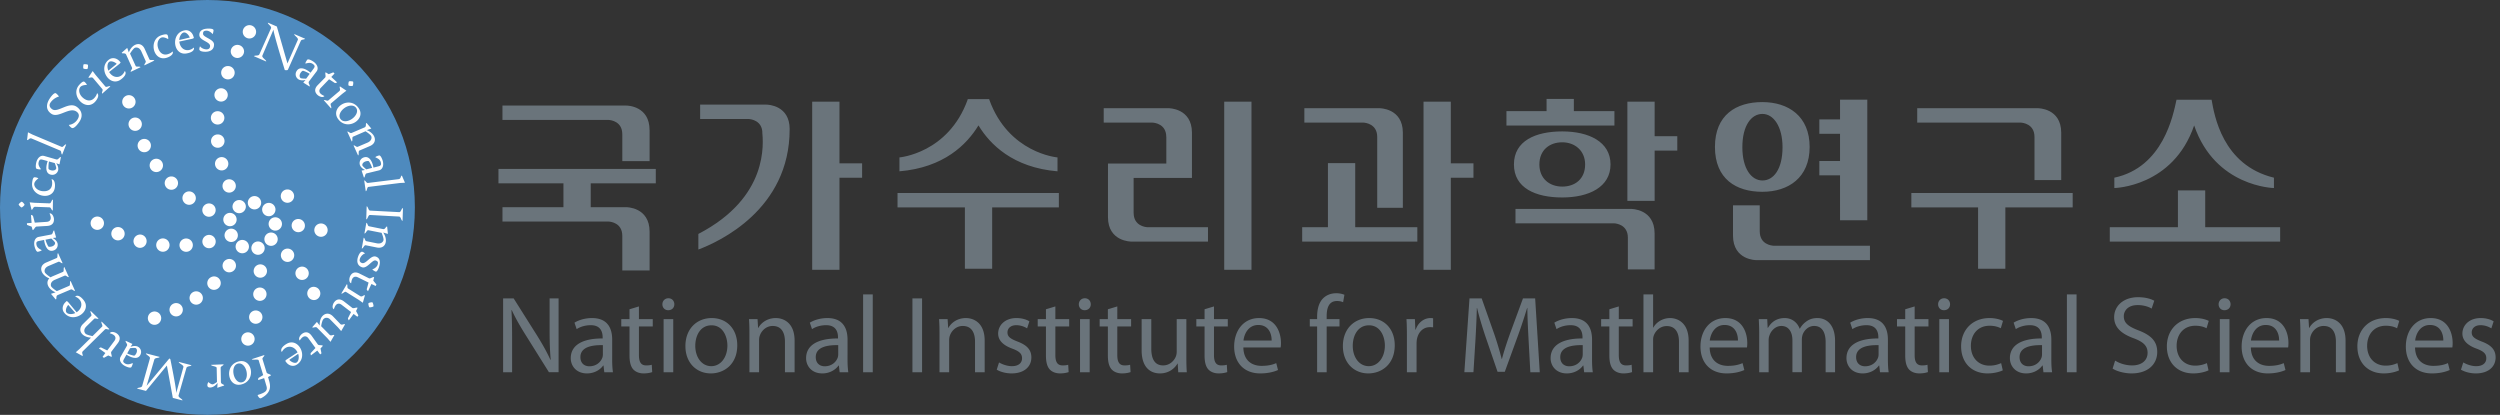 <svg xmlns="http://www.w3.org/2000/svg" width="648.614" height="107.634" viewBox="0 0 648.614 107.634"><rect x="0" y="0" width="648.614" height="107.634" fill="#333333" stroke="none"/><path fill="#4e8abe" d="M53.812 0c-14.38-.003-27.893 5.596-38.053 15.763C5.59 25.919-.007 39.436 0 53.819c-.007 14.383 5.59 27.9 15.76 38.056 10.159 10.17 23.676 15.762 38.052 15.759h.013c14.38 0 27.89-5.593 38.046-15.76 10.163-10.15 15.763-23.663 15.763-38.042v-.026c0-14.384-5.6-27.894-15.763-38.044C81.715 5.596 68.198-.003 53.812 0" style="stroke-width:3.269"/><path fill="#fff" d="M70.311 7.335c.229-.536-.945-1.115-.798-1.455l2.315 1 2.746 9.575 2.696-6.106c.232-.533-1.062-1.167-.915-1.51l2.792 1.206c-.19.327-.9.085-1.115.579l-3.318 7.426c-.127.295-.827.118-.827.118s-2.945-9.486-2.935-10.486l-2.88 6.737c-.229.533 1.124 1.19.974 1.533l-3.145-1.36c.164-.34 1.154.023 1.4-.51zM80.35 19.156a7.3 7.3 0 0 0-1.647-.781c-.206-.075-.451.157-.686.48-.324.461-.419 1.112-.013 1.406.186.134 1.422.16 1.438.134zm1-1.334c.315-.45.475-.755-.195-1.232-.736-.526-1.573-.137-1.92-.101-.032-.281.367-.837.462-.968.261-.372 1.327.258 1.654.494.948.673 1.37 1.696.804 2.487l-1.99 2.629c-.321.424.382 1.033.15 1.32l-1.631-1.026.591-.693c-.647.193-1.435.147-1.906-.19-.683-.493-.908-1.432-.343-2.216.81-1.131 2.236-.432 3.08.176.18.131.34.265.46.373zM86.796 19.07l-.84.896 1.513 1.412s-.454.245-.601.15l-1.49-.967-2.139 2.226c-.65.676-.333 1.258-.03 1.546.262.242.58.402.962.582l-.043.049c-.421.451-1.327.068-1.752-.327-.65-.608-.944-1.478 0-2.494l1.962-2.004c.33-.33-.108-1.118.157-1.38l.784.49 1.193-.48zM88.022 23.657c.47-.392-.079-.994.18-1.239l1.67 1.112-1.023.774-2.972 2.52c-.327.265.301 1.073 0 1.292l-1.866-2.105c.3-.223.853.304 1.18.036zm2.415-1.487c-.104-.121-.032-.922.102-1.036.12-.112.964-.056 1.062.052.105.12.04.951-.105 1.079-.12.107-.941.036-1.059-.095M92.414 28.03c-.624-.921-1.958-.745-2.971-.055-1.046.713-1.743 1.951-1.135 2.847.631.925 1.955.745 2.968.052 1.047-.712 1.75-1.951 1.138-2.843m.66.055c.922 1.35.344 2.762-.836 3.563-1.311.896-3.348.948-4.587-.866-.915-1.35-.32-2.775.857-3.576 1.31-.893 3.33-.938 4.566.88M96.321 35.34c-.215-.473-1.487-1.284-1.487-1.284l-3.213 1.393c-.39.156-.02 1.111-.363 1.265l-1.164-2.563c.36-.108.713.513 1.105.35l3.39-1.448c.565-.24.193-1.014.467-1.118.013-.01.046-.023.066-.014l1.219 1.435-1.2.406c.847.304 1.625.951 1.939 1.654.415.915.153 1.902-1.04 2.445l-2.778 1.196c-.39.157-.023 1.112-.366 1.262l-1.174-2.589c.356-.11.713.513 1.102.35l2.56-1.089c1.235-.562 1.013-1.474.937-1.65M96.542 43.558a7.6 7.6 0 0 0-.778-1.651c-.115-.186-.445-.164-.837-.056-.546.144-1.033.592-.902 1.076.062.222.993 1.02 1.026 1.013zm1.614-.396c.533-.144.85-.278.635-1.075-.236-.876-1.131-1.102-1.416-1.295.15-.242.808-.418.965-.457.434-.118.862 1.04.97 1.431.298 1.122-.02 2.18-.957 2.432l-3.21.778c-.52.118-.36 1.03-.723 1.109l-.608-1.831.9-.154c-.629-.268-1.204-.8-1.358-1.36-.215-.817.206-1.683 1.141-1.931 1.347-.36 2 1.088 2.269 2.088.059.22.098.429.124.589zM95.597 48.493c-.418.042-.333 1.091-.706 1.114l-.399-2.788c.373-.02.54.693.955.65l7.998-.99c.644-.075.465-.961.834-.905l.785 1.833-1.282.069zM95.996 55.774c-.5-.032-.608 1.177-.978 1.131l.111-3.38c.373.05.403 1.086.906 1.118l7.541.396c.5.033.605-1.128.974-1.02l-.11 3.282c-.37-.046-.403-1.079-.9-1.115zM99.498 62.302c.091-.51-.497-1.896-.497-1.896l-3.433-.676c-.408-.089-.65.902-1.02.837l.497-2.772c.354.114.295.827.707.912l3.615.729c.605.124.739-.723 1.02-.654.016 0 .046.007.059.026l.196 1.876-1.22-.353c.527.736.798 1.703.66 2.468-.172.987-.95 1.654-2.242 1.425l-2.965-.594c-.411-.089-.653.905-1.02.84l.5-2.802c.357.111.298.824.71.909l2.726.552c1.337.239 1.67-.637 1.707-.827M97.451 70.462c-.353-.115-.886-.556-.886-.556s1.102-.34 1.406-1.232c.239-.72-.03-.929-.503-1.089-.86-.29-2.23 2.203-3.53 1.762-1.305-.441-1.423-1.605-1.05-2.713.222-.657.667-1.461 1.154-1.298.34.115.677.432.677.432-.494.091-1.131.712-1.34 1.34-.16.477-.063.938.52 1.13 1.088.374 2.255-2.12 3.634-1.656 1.239.418 1.134 1.7.794 2.713-.098.271-.464 1.307-.876 1.167M97.474 74.2l-1.111-.52-.88 1.87s-.376-.353-.327-.53l.468-1.706-2.776-1.363c-.843-.412-1.3.065-1.477.448-.15.323-.213.667-.265 1.092a1 1 0 0 0-.059-.03c-.555-.261-.47-1.235-.222-1.768.376-.801 1.118-1.347 2.373-.755l2.504 1.252c.422.209 1.033-.448 1.367-.272l-.226.893.82.997zM93.452 76.824c.516.33.918-.376 1.232-.206l-.55 1.932-1.045-.739-3.308-2.066c-.35-.232-.929.608-1.23.393l1.439-2.416c.304.216-.03.902.323 1.131zm2.15 1.847c.085-.134.867-.307 1.02-.222.138.088.347.905.272 1.033-.085.137-.896.33-1.063.235-.137-.088-.32-.892-.229-1.046M92.72 82.184l-.987-.732-1.232 1.663s-.29-.418-.21-.578l.789-1.585-2.455-1.877c-.742-.572-1.288-.193-1.54.15-.206.285-.33.618-.467 1.017-.017-.013-.043-.03-.053-.036-.496-.37-.222-1.314.125-1.778.526-.716 1.36-1.105 2.48-.278l2.21 1.713c.367.29 1.099-.232 1.39 0l-.396.833.608 1.138zM82.27 85.031c-.364-.389-1.008.14-1.272-.124l1.222-1.386.726.945c-.03-.85.108-1.85.765-2.517.722-.723 1.729-.817 2.657.104l1.916 1.994c.425.445.994-.15 1.232.112L88.52 85.9l-.84-.968-2.02-2.053c-.435-.46-1.177-.647-1.736-.088-.402.402-.601 1.844-.601 1.844l2.18 2.213c.435.431.98-.14 1.245.098l-1 1.742-.837-.97zM83.06 91.943l-.738-.984-1.654 1.242s-.16-.48-.04-.615l1.214-1.297-1.821-2.501c-.55-.758-1.183-.546-1.517-.294-.284.212-.494.493-.742.84l-.04-.05c-.369-.493.164-1.317.635-1.666.706-.533 1.618-.674 2.455.441l1.625 2.278c.268.38 1.118.085 1.33.393l-.618.686.258 1.265zM75.048 93.36c.494.572 1.41.964 1.883.696.566-.32.722-1.415.432-2.259zm2.07-2.092c-.723-1.262-1.965-1.615-2.975-1.04-.393.223-.762.599-1.03 1.105-.533-.807.432-1.66 1.304-2.154 1.419-.807 2.789-.101 3.495 1.138.784 1.376.725 3.363-1.046 4.373-.83.471-1.913.197-2.57-.66l-.287-.376s.108-.229.412-.418l2.781-1.811zM69.159 96.61c.14.428 1.023.428 1.114.752a.3.3 0 0 1 .017.049l-.752.415.157.53c.425 1.444 1.05 3.363-1.978 4.971-.294.095-.64-.183-.889-.836 1.847-.605 2.7-1.004 2.301-2.334l-.601-2.05-1.556.507s-.01-.504.134-.582l1.177-.716-1.164-3.815c-.13-.454-1.674.036-1.788-.32l3.243-1.063c.085.363-.586.654-.471 1.056zM62.739 99.195c1.098-.202 1.468-1.484 1.245-2.693-.225-1.242-1.082-2.386-2.147-2.187-1.099.2-1.468 1.487-1.242 2.697.225 1.239 1.078 2.383 2.144 2.183m-.32.589c-1.605.297-2.664-.808-2.923-2.21-.287-1.56.48-3.442 2.645-3.844 1.608-.294 2.667.827 2.929 2.223.287 1.556-.487 3.432-2.651 3.83M56.453 99.349c-.434.532-1.056 1.157-1.892 1.19-.536.022-.742-.213-.759-.553-.007-.29.079-.552.249-.863.33.291.797.611 1.118.598.307-.013 1.127-.611 1.127-.611l-.081-3.651c0-.471-1.426-.428-1.442-.804l3.236-.131c-.016.376-.761.47-.761.892l.068 3.688c.01.643.844.565.84.921l-1.781.589zM47.582 95.256c.164-.559-1.304-1.007-1.196-1.363l3.288.86c-.114.353-1.144.153-1.307.709l-2.037 7.106c-.15.58 1.092.952.997 1.318l-2.487-.654-1.543-8.4-5.423 6.59-2.298-.602c.137-.344 1.157-.15 1.317-.71l2.004-7.113c.167-.559-1.121-.958-1.023-1.32l3.55.921c-.111.36-1.223.138-1.386.693l-2.007 6.816 5.893-7.09s.249.065.288.242c0 0 1.638 8.015 1.5 8.747zM32.994 91.697c.64.31 1.297.48 1.732.572.22.042.425-.216.618-.566.271-.5.281-1.16-.164-1.396-.199-.11-1.428.017-1.441.046zm-.82 1.448c-.262.487-.38.804.342 1.203.798.425 1.582-.069 1.916-.144.069.274-.252.873-.33 1.013-.216.399-1.35-.085-1.707-.278-1.023-.552-1.572-1.513-1.108-2.363l1.638-2.864c.275-.464-.5-.97-.307-1.29l1.742.813-.497.759c.621-.272 1.4-.32 1.919-.043.735.399 1.075 1.298.615 2.154-.66 1.226-2.164.703-3.073.206a5 5 0 0 1-.513-.31zM26.61 92.584l.722-.997-1.68-1.212s.411-.298.578-.22l1.595.772 1.85-2.478c.56-.745.17-1.288-.17-1.533-.287-.21-.624-.33-1.026-.46l.036-.056c.363-.497 1.308-.233 1.782.11.722.52 1.124 1.347.307 2.472l-1.693 2.236c-.285.366.248 1.092.02 1.383l-.841-.383-1.124.621zM21.492 84.106l2.154-2.122c.307-.29-.376-1.049-.121-1.314l2.04 1.984c-.291.236-.85-.219-1.15.076l-1.988 1.948c-1.004 1.03-.376 1.755-.203 1.925.31.301 1.782.602 1.782.602l2.477-2.458c.308-.291-.379-1.043-.117-1.315l2.013 1.965c-.268.255-.846-.219-1.15.075l-5.734 5.652c-.441.432.164.997-.095 1.239l-1.742-.97.961-.844 2.998-2.949c-.83-.023-1.694-.343-2.2-.837-.72-.7-.837-1.719.075-2.657M17.706 79.103c-.51.56-.791 1.514-.468 1.955.386.52 1.491.55 2.292.16zm2.32 1.808c1.17-.863 1.377-2.141.687-3.076-.271-.366-.686-.683-1.22-.89.74-.63 1.7.233 2.292 1.04.971 1.318.429 2.76-.719 3.606-1.275.938-3.256 1.115-4.462-.526-.569-.769-.425-1.88.35-2.629l.337-.333s.242.085.467.363l2.122 2.553zM11.634 70.653c.203.442 1.314 1.184 1.49 1.298.128-.075.269-.154.416-.226l2.785-1.18c.389-.156.03-1.111.37-1.265l1.166 2.596c-.356.108-.709-.517-1.101-.356l-2.563 1.085c-1.239.555-1.017 1.47-.941 1.647.215.471 1.484 1.282 1.484 1.282l3.213-1.376c.389-.157.03-1.115.37-1.266l1.153 2.567c-.356.104-.706-.514-1.098-.357l-3.396 1.442c-.566.235-.2 1.013-.471 1.118-.013.007-.046.02-.069.01l-1.216-1.439 1.206-.402c-.85-.307-1.618-.95-1.935-1.66-.31-.68-.245-1.403.308-1.952-.847-.307-1.612-.941-1.932-1.647-.412-.916-.147-1.903 1.046-2.439l2.781-1.186c.396-.157.033-1.112.373-1.265l1.17 2.595c-.36.108-.712-.516-1.101-.356l-2.563 1.085c-1.239.556-1.02 1.471-.945 1.647M11.8 62.188c.18.69.478 1.304.69 1.69.105.19.438.186.834.1.555-.117 1.059-.538.95-1.029-.048-.222-.937-1.075-.967-1.065zm-1.637.317c-.537.117-.863.232-.687 1.042.19.883 1.076 1.16 1.353 1.364-.17.232-.833.375-.993.408-.438.095-.811-1.085-.893-1.477-.242-1.138.131-2.177 1.079-2.38l3.243-.615c.523-.091.412-1.013.781-1.072l.513 1.857-.905.111c.608.297 1.163.863 1.284 1.429.174.823-.29 1.667-1.239 1.866-1.363.291-1.941-1.187-2.157-2.2a5 5 0 0 1-.095-.588zM6.977 57.92l1.222-.102-.17-2.066s.5.125.543.301l.451 1.713 3.08-.206c.937-.062 1.094-.706 1.062-1.124-.03-.357-.154-.687-.314-1.076a.4.4 0 0 1 .062-.007c.615-.052 1.03.84 1.079 1.419.072.889-.301 1.729-1.684 1.843l-2.795.164c-.467.026-.673.902-1.042.915l-.255-.889-1.203-.451zM6.367 53.122c-.003.16-.598.703-.771.7-.164-.004-.752-.612-.749-.76 0-.156.611-.731.8-.728.164.003.72.608.72.788m2.788.53c-.614-.03-.61.78-.964.79l-.487-1.945 1.275.118 3.89.144c.425.023.507-1 .876-.955l-.043 2.812c-.372-.043-.425-.801-.846-.827zM9.07 45.99c.707.085.89.291.89.291s-.974.66-1.069 1.386c-.092.749.664 1.739 2.043 1.916 1.527.19 2.429-.51 2.566-1.635a3 3 0 0 0-.137-1.451c.03.003.042.003.075.01.742.098.909 1.206.798 2.105-.21 1.67-1.566 2.36-3.014 2.18-1.57-.196-3.129-1.438-2.88-3.426.137-1.072.343-1.425.729-1.376M12.717 41.9c-.148.7-.157 1.38-.141 1.825.013.215.307.36.7.464.549.14 1.19-.01 1.314-.494.058-.222-.36-1.38-.393-1.389zm-1.602-.45c-.533-.138-.873-.174-1.082.627-.232.87.441 1.517.591 1.821-.251.134-.905-.036-1.065-.075-.438-.115-.236-1.334-.134-1.726.294-1.125 1.092-1.886 2.033-1.638l3.17.906c.514.15.825-.723 1.18-.612l-.375 1.893-.856-.31c.411.542.653 1.287.506 1.85-.219.814-1.01 1.363-1.948 1.118-1.344-.347-1.2-1.932-.938-2.933.052-.222.124-.418.18-.575zM16.004 38.105c.383.17.83-.781 1.164-.614l-1.04 2.615c-.333-.17-.124-.87-.506-1.043l-7.427-3.128c-.592-.255-.883.604-1.173.366l.232-1.978 1.147.579zM14.523 24.213c.39.261.788.823.788.823s-1.347.304-2.22 1.602c-.431.647-.202 1.268.481 1.726 1.438.961 4.233-2.05 6.28-.683 1.235.824 1.846 2.265.758 3.893-.455.686-1.461 1.978-2.04 1.592-.402-.271-.683-.63-.71-.765.736-.056 1.629-.49 2.194-1.334.507-.755.644-1.536-.245-2.134-1.857-1.24-4.658 1.81-6.47.598-1.709-1.14-1.202-2.828-.42-3.998.225-.337 1.134-1.634 1.604-1.32M21.977 21.279c.523.477.56.752.56.752s-1.178-.023-1.671.513c-.51.562-.468 1.804.559 2.746 1.137 1.036 2.275.98 3.04.143.297-.32.575-.722.719-1.265.026.023.036.033.062.05.55.506.046 1.513-.565 2.18-1.135 1.242-2.642 1.026-3.72.042-1.167-1.065-1.726-2.974-.373-4.455.729-.801 1.102-.968 1.39-.706M22.683 17.87c-.121.101-.919.032-1.037-.102-.107-.12-.055-.964.053-1.062.12-.108.957-.043 1.085.101.105.121.033.942-.101 1.063m1.484 2.415c-.393-.467-.99.079-1.24-.18l1.115-1.67.772 1.023 2.517 2.978c.265.327 1.072-.297 1.294 0L26.514 24.3c-.223-.304.307-.853.042-1.18zM30.28 16.564c-.546-.526-1.49-.837-1.942-.52-.53.367-.588 1.471-.222 2.282zm-1.873 2.269c.83 1.196 2.099 1.435 3.056.771.373-.258.7-.663.926-1.196.604.758-.282 1.693-1.105 2.265-1.344.932-2.772.35-3.583-.817-.905-1.304-1.026-3.288.647-4.449.781-.546 1.89-.373 2.619.422l.326.353s-.094.235-.375.45l-2.612 2.054zM34.986 12.404c-.468.223-1.249 1.51-1.249 1.51l1.451 3.181c.16.386 1.108.007 1.269.343l-2.537 1.207c-.114-.35.497-.72.33-1.102l-1.517-3.364c-.251-.562-1.016-.176-1.127-.447-.007-.017-.02-.043-.013-.066l1.412-1.245.425 1.193c.287-.86.921-1.641 1.624-1.975.902-.431 1.893-.19 2.458.988l1.246 2.759c.167.385 1.115.007 1.278.34l-2.566 1.232c-.121-.36.49-.726.324-1.112l-1.135-2.536c-.588-1.226-1.497-.99-1.673-.906M43.531 9.219c.203.68.092.931.092.931s-.997-.627-1.697-.421c-.726.215-1.327 1.307-.932 2.64.435 1.472 1.442 2.018 2.527 1.69a3 3 0 0 0 1.272-.712l.026.075c.21.716-.742 1.318-1.611 1.576-1.612.48-2.789-.484-3.21-1.88-.448-1.516.058-3.438 1.98-4.01 1.04-.311 1.442-.262 1.553.11M49.23 9.745c-.259-.715-.968-1.405-1.514-1.32-.637.095-1.177 1.062-1.206 1.951zm-2.678 1.213c.22 1.438 1.255 2.213 2.406 2.033.448-.065.919-.284 1.353-.663.213.951-1 1.396-1.987 1.55-1.615.248-2.641-.906-2.857-2.312-.242-1.569.523-3.4 2.537-3.71.944-.144 1.86.5 2.167 1.533l.137.451s-.19.18-.536.245l-3.246.697zM55.4 7.846c.007.37-.222 1.023-.222 1.023s-.697-.928-1.635-.912c-.761.017-.87.34-.86.84.017.91 2.822 1.357 2.848 2.733s-1.033 1.88-2.197 1.903c-.696.01-1.608-.134-1.615-.65-.007-.36.183-.782.183-.782.249.431 1.046.82 1.71.81.5-.01.902-.26.892-.875-.02-1.148-2.759-1.406-2.785-2.86-.026-1.308 1.213-1.638 2.279-1.658.297-.003 1.392-.01 1.402.428M62.982 8.255a1.731 1.731 0 1 1 3.462-.003 1.731 1.731 0 0 1-3.462.003M59.866 13.372a1.729 1.729 0 1 1 3.458 0 1.73 1.73 0 0 1-3.458 0M57.382 18.862a1.73 1.73 0 0 1 1.733-1.726 1.73 1.73 0 1 1 0 3.459 1.73 1.73 0 0 1-1.733-1.733M55.63 24.63a1.732 1.732 0 1 1 3.465 0c0 .952-.781 1.724-1.733 1.724a1.727 1.727 0 0 1-1.732-1.723M54.714 30.578c0-.958.774-1.726 1.729-1.726a1.728 1.728 0 1 1 0 3.455 1.73 1.73 0 0 1-1.73-1.729M54.752 36.605c0-.955.775-1.726 1.73-1.726a1.728 1.728 0 1 1 0 3.455c-.955 0-1.73-.771-1.73-1.729M55.783 42.558a1.73 1.73 0 1 1 3.457.001 1.73 1.73 0 0 1-3.457 0M57.727 48.244c0-.958.775-1.73 1.73-1.73.957 0 1.729.772 1.729 1.73s-.772 1.73-1.73 1.73c-.954 0-1.729-.772-1.729-1.73M60.322 53.623c0-.955.775-1.726 1.733-1.726.951 0 1.732.771 1.732 1.726a1.733 1.733 0 0 1-3.465 0M32.113 27.53a1.73 1.73 0 0 1 2.654-2.223 1.72 1.72 0 0 1-.216 2.435 1.725 1.725 0 0 1-2.438-.213M33.75 33.336a1.73 1.73 0 1 1 2.647-2.23 1.73 1.73 0 0 1-2.647 2.23M36.106 38.878a1.73 1.73 0 0 1 .212-2.435 1.728 1.728 0 1 1 2.223 2.648c-.732.614-1.82.52-2.435-.213M39.231 44.027a1.73 1.73 0 1 1 2.651-2.226 1.73 1.73 0 0 1-2.65 2.226M43.139 48.617a1.727 1.727 0 0 1 .209-2.435 1.735 1.735 0 0 1 2.442.213c.61.732.516 1.82-.216 2.438-.732.611-1.82.52-2.435-.216M47.751 52.515a1.73 1.73 0 1 1 2.651-2.223 1.725 1.725 0 0 1-.215 2.439c-.733.614-1.821.52-2.436-.216M52.894 55.621a1.724 1.724 0 0 1 .216-2.435 1.735 1.735 0 0 1 2.442.209 1.737 1.737 0 0 1-.216 2.439 1.73 1.73 0 0 1-2.442-.213M58.34 58.076a1.73 1.73 0 1 1 2.651-2.227 1.73 1.73 0 0 1-2.65 2.227M24.946 59.615a1.737 1.737 0 0 1-1.409-2.004 1.74 1.74 0 0 1 2.01-1.406 1.73 1.73 0 0 1 1.403 2.004 1.736 1.736 0 0 1-2.004 1.406M30.309 62.341a1.73 1.73 0 1 1 .609-3.407 1.73 1.73 0 0 1-.61 3.407M36.017 64.278a1.732 1.732 0 0 1 .601-3.41 1.73 1.73 0 0 1 1.4 2.005 1.724 1.724 0 0 1-2.001 1.405M41.957 65.287a1.733 1.733 0 0 1-1.402-2.003 1.726 1.726 0 0 1 2.004-1.403 1.727 1.727 0 0 1 1.406 2 1.73 1.73 0 0 1-2.008 1.406M48 65.303a1.733 1.733 0 0 1-1.409-2 1.737 1.737 0 0 1 2.014-1.403 1.725 1.725 0 0 1 1.4 2A1.724 1.724 0 0 1 48 65.304M53.938 64.377a1.74 1.74 0 0 1-1.409-2.003 1.74 1.74 0 0 1 2.007-1.406 1.727 1.727 0 0 1 1.402 2.004 1.725 1.725 0 0 1-2 1.405M59.687 62.756a1.735 1.735 0 0 1-1.405-2.004 1.734 1.734 0 0 1 2.007-1.402 1.726 1.726 0 0 1 1.399 2 1.726 1.726 0 0 1-2 1.406M40.955 84.042a1.726 1.726 0 0 1-2.36-.631 1.725 1.725 0 0 1 .634-2.364 1.726 1.726 0 0 1 2.36.631 1.73 1.73 0 0 1-.634 2.364M46.567 81.859a1.73 1.73 0 0 1-2.363-.631 1.743 1.743 0 0 1 .637-2.367 1.727 1.727 0 0 1 2.36.634c.48.83.196 1.886-.634 2.364M51.77 78.813a1.73 1.73 0 0 1-2.363-.631 1.74 1.74 0 0 1 .634-2.367 1.724 1.724 0 0 1 2.36.631c.48.83.2 1.89-.63 2.367M56.412 74.944a1.73 1.73 0 1 1-1.73-2.995 1.72 1.72 0 0 1 2.361.631 1.73 1.73 0 0 1-.63 2.364M60.36 70.414a1.728 1.728 0 1 1-1.725-2.994 1.72 1.72 0 0 1 2.357.63 1.73 1.73 0 0 1-.631 2.364M63.726 65.479a1.73 1.73 0 0 1-1.733-2.998 1.73 1.73 0 0 1 1.733 2.998M65.96 88.543a1.73 1.73 0 0 1-2.223 1.033 1.723 1.723 0 0 1-1.033-2.213 1.726 1.726 0 0 1 2.216-1.036 1.734 1.734 0 0 1 1.04 2.216M67.984 82.867a1.734 1.734 0 0 1-2.22 1.033 1.733 1.733 0 0 1-1.033-2.22 1.725 1.725 0 0 1 2.217-1.029 1.725 1.725 0 0 1 1.036 2.216M69.047 76.92a1.72 1.72 0 0 1-2.213 1.033 1.724 1.724 0 0 1-1.03-2.216 1.725 1.725 0 0 1 2.213-1.037 1.725 1.725 0 0 1 1.03 2.22M69.165 70.912a1.73 1.73 0 0 1-2.22 1.033 1.727 1.727 0 0 1-1.03-2.216 1.734 1.734 0 0 1 2.22-1.037 1.73 1.73 0 0 1 1.03 2.22M68.568 64.971a1.73 1.73 0 0 1-2.22 1.03 1.724 1.724 0 0 1-1.03-2.213 1.726 1.726 0 0 1 2.217-1.036 1.733 1.733 0 0 1 1.033 2.22M83.007 75.554a1.73 1.73 0 0 1-1.037 2.213 1.729 1.729 0 0 1-1.183-3.246 1.73 1.73 0 0 1 2.22 1.033M80 70.309c.33.899-.131 1.893-1.03 2.216a1.724 1.724 0 0 1-2.22-1.033 1.726 1.726 0 0 1 1.033-2.213c.9-.33 1.89.134 2.217 1.03M76.23 65.632a1.734 1.734 0 0 1-1.033 2.22 1.73 1.73 0 0 1-2.22-1.037 1.723 1.723 0 0 1 1.033-2.213 1.73 1.73 0 0 1 2.22 1.03M71.949 61.466a1.728 1.728 0 1 1-3.25 1.183 1.723 1.723 0 0 1 1.033-2.216 1.726 1.726 0 0 1 2.217 1.033M84.143 58.207a1.73 1.73 0 0 1 .634 2.363 1.725 1.725 0 0 1-2.363.631 1.735 1.735 0 0 1-.641-2.36 1.737 1.737 0 0 1 2.37-.634M78.247 57.048a1.734 1.734 0 0 1 .63 2.367 1.732 1.732 0 0 1-2.998-1.733 1.733 1.733 0 0 1 2.368-.634M72.29 56.608a1.73 1.73 0 0 1 .634 2.363 1.727 1.727 0 0 1-2.363.631 1.73 1.73 0 0 1-.637-2.363 1.735 1.735 0 0 1 2.366-.631M74.273 49.176a1.734 1.734 0 0 1 2.007 1.406 1.733 1.733 0 0 1-1.406 2.003 1.73 1.73 0 0 1-.601-3.41M69.423 52.668a1.73 1.73 0 1 1 .608 3.406 1.73 1.73 0 0 1-.608-3.406M64.702 51.49a1.725 1.725 0 0 1 2.439-.212c.729.611.827 1.703.212 2.432a1.736 1.736 0 0 1-2.445.216 1.73 1.73 0 0 1-.206-2.436" style="stroke-width:3.269"/><path d="M132.865 96.575v-8.189c0-3.184-.03-5.487-.171-7.903l.086-.03c.938 2.076 2.218 4.265 3.555 6.398l6.085 9.723h2.503V77.41h-2.332v8.019c0 2.984.057 5.315.285 7.875l-.086.029c-.881-1.962-2.02-3.98-3.413-6.226l-6.114-9.696h-2.73v19.164zM158.83 88.126c0-2.731-1.024-5.605-5.233-5.605-1.735 0-3.413.484-4.55 1.195l.568 1.679c.967-.655 2.304-1.025 3.612-1.025 2.816-.03 3.129 2.05 3.129 3.159v.284c-5.318-.029-8.276 1.792-8.276 5.116 0 1.99 1.422 3.951 4.21 3.951 1.961 0 3.44-.967 4.208-2.047h.085l.199 1.742h2.247c-.143-.939-.2-2.105-.2-3.3zm-2.417 3.812c0 .224-.029.508-.113.792-.398 1.165-1.564 2.302-3.385 2.302-1.25 0-2.332-.74-2.332-2.387 0-2.67 3.1-3.154 5.83-3.097zM163.323 80.24v2.56h-2.133v1.905h2.133v7.515c0 1.617.285 2.84.968 3.608.597.654 1.535 1.052 2.701 1.052.967 0 1.735-.17 2.218-.341l-.114-1.905c-.37.113-.767.17-1.45.17-1.393 0-1.877-.967-1.877-2.674v-7.425h3.584v-1.906h-3.584V79.5zM174.67 96.575V82.799h-2.502v13.776zm-1.252-19.192c-.938 0-1.564.712-1.564 1.565s.597 1.535 1.507 1.535c.996 0 1.593-.682 1.593-1.535 0-.882-.626-1.565-1.536-1.565M184.653 82.521c-3.783 0-6.825 2.702-6.825 7.28 0 4.35 2.9 7.08 6.597 7.08 3.3 0 6.854-2.219 6.854-7.308 0-4.18-2.673-7.052-6.626-7.052m-.057 1.878c2.958 0 4.124 2.928 4.124 5.26 0 3.098-1.792 5.344-4.18 5.344-2.447 0-4.153-2.274-4.153-5.288 0-2.587 1.28-5.316 4.209-5.316M194.436 96.575h2.503v-8.279c0-.427.057-.853.17-1.166.456-1.394 1.735-2.56 3.356-2.56 2.361 0 3.185 1.848 3.185 4.068v7.937h2.504V88.38c0-4.722-2.958-5.86-4.864-5.86-2.275 0-3.868 1.28-4.55 2.56h-.057l-.142-2.282h-2.219c.086 1.139.114 2.277.114 3.729zM219.89 88.126c0-2.731-1.024-5.605-5.234-5.605-1.734 0-3.412.484-4.55 1.195l.569 1.679c.967-.655 2.304-1.025 3.612-1.025 2.815-.03 3.128 2.05 3.128 3.159v.284c-5.318-.029-8.276 1.792-8.276 5.116 0 1.99 1.422 3.951 4.21 3.951 1.962 0 3.44-.967 4.208-2.047h.086l.199 1.742h2.247c-.143-.939-.2-2.105-.2-3.3zm-2.417 3.812c0 .224-.03.508-.114.792-.397 1.165-1.564 2.302-3.384 2.302-1.251 0-2.332-.74-2.332-2.387 0-2.67 3.1-3.154 5.83-3.097zM223.928 96.575h2.503V76.383h-2.503zM236.726 77.411v19.164h2.502V77.41zM243.75 96.575h2.503v-8.279c0-.427.057-.853.17-1.166.456-1.394 1.735-2.56 3.356-2.56 2.361 0 3.186 1.848 3.186 4.068v7.937h2.503V88.38c0-4.722-2.958-5.86-4.864-5.86-2.275 0-3.868 1.28-4.55 2.56h-.057l-.142-2.282h-2.219c.086 1.139.114 2.277.114 3.729zM258.596 95.913c.966.57 2.36.967 3.867.967 3.214 0 5.12-1.706 5.12-4.151 0-2.047-1.252-3.241-3.613-4.123-1.791-.71-2.588-1.222-2.588-2.36 0-1.023.797-1.876 2.276-1.876 1.28 0 2.275.483 2.815.825l.598-1.82c-.74-.484-1.963-.854-3.357-.854-2.929 0-4.749 1.82-4.749 4.038 0 1.65 1.166 2.986 3.669 3.895 1.82.683 2.531 1.308 2.531 2.502 0 1.166-.853 2.047-2.645 2.047-1.251 0-2.56-.511-3.327-.966zM271.365 80.24v2.56h-2.133v1.905h2.133v7.515c0 1.617.284 2.84.967 3.608.597.654 1.536 1.052 2.702 1.052.967 0 1.734-.17 2.218-.341l-.114-1.905c-.37.113-.768.17-1.45.17-1.394 0-1.878-.967-1.878-2.674v-7.425h3.584v-1.906h-3.584V79.5zM282.712 96.575V82.799h-2.502v13.776zm-1.251-19.192c-.938 0-1.564.712-1.564 1.565s.597 1.535 1.507 1.535c.995 0 1.592-.682 1.592-1.535 0-.882-.625-1.565-1.535-1.565M287.433 80.24v2.56H285.3v1.905h2.133v7.515c0 1.617.285 2.84.967 3.608.597.654 1.536 1.052 2.702 1.052.967 0 1.735-.17 2.218-.341l-.114-1.905c-.37.113-.767.17-1.45.17-1.394 0-1.877-.967-1.877-2.674v-7.425h3.583v-1.906h-3.583V79.5zM307.796 82.8h-2.503v8.42c0 .483-.085.939-.228 1.28-.454 1.138-1.62 2.304-3.298 2.304-2.247 0-3.072-1.792-3.072-4.409V82.8h-2.503v8.05c0 4.808 2.588 6.031 4.75 6.031 2.446 0 3.925-1.45 4.55-2.56h.057l.142 2.255h2.218c-.085-1.082-.113-2.334-.113-3.786zM312.517 80.24v2.56h-2.133v1.905h2.133v7.515c0 1.617.284 2.84.967 3.608.597.654 1.536 1.052 2.702 1.052.966 0 1.734-.17 2.218-.341l-.114-1.905c-.37.113-.768.17-1.45.17-1.394 0-1.878-.967-1.878-2.674v-7.425h3.584v-1.906h-3.584V79.5zM332.254 90.146c.056-.285.085-.654.085-1.167 0-2.532-1.166-6.458-5.688-6.458-4.01 0-6.455 3.243-6.455 7.397 0 4.148 2.53 6.962 6.768 6.962 2.19 0 3.726-.483 4.607-.881l-.455-1.791c-.91.397-2.019.71-3.81.71-2.532 0-4.665-1.392-4.722-4.772zm-9.641-1.792c.199-1.736 1.28-4.04 3.84-4.04 2.815 0 3.497 2.475 3.469 4.04zM344.198 96.575v-11.87h3.328v-1.906h-3.328v-.736c0-2.125.54-3.965 2.674-3.965.739 0 1.223.141 1.592.311l.341-1.933a5.7 5.7 0 0 0-2.132-.398c-1.166 0-2.418.37-3.357 1.28-1.137 1.108-1.592 2.864-1.592 4.79v.651h-1.905v1.906h1.905v11.87zM355.233 82.521c-3.783 0-6.826 2.702-6.826 7.28 0 4.35 2.901 7.08 6.598 7.08 3.299 0 6.854-2.219 6.854-7.308 0-4.18-2.673-7.052-6.626-7.052m-.057 1.878c2.958 0 4.124 2.928 4.124 5.26 0 3.098-1.792 5.344-4.181 5.344-2.446 0-4.152-2.274-4.152-5.288 0-2.587 1.28-5.316 4.209-5.316M365.016 96.575h2.503v-7.34c0-.398.03-.825.085-1.167.341-1.877 1.592-3.186 3.356-3.186.34 0 .597 0 .853.057v-2.36c-.228-.03-.427-.058-.683-.058-1.678 0-3.213 1.167-3.839 3.016h-.085l-.114-2.738h-2.19c.085 1.281.114 2.676.114 4.298zM397.039 96.575h2.445L398.29 77.41h-3.157l-3.412 9.27c-.854 2.417-1.536 4.52-2.048 6.454h-.057a91 91 0 0 0-1.934-6.454l-3.27-9.27h-3.157l-1.337 19.164h2.36l.513-8.217c.17-2.9.313-6.084.37-8.473h.056c.54 2.275 1.28 4.72 2.19 7.45l3.128 9.126h1.877l3.385-9.297c.966-2.644 1.735-5.06 2.417-7.279h.057c0 2.36.17 5.602.313 8.274zM413.05 88.126c0-2.731-1.023-5.605-5.233-5.605-1.734 0-3.412.484-4.55 1.195l.569 1.679c.967-.655 2.304-1.025 3.611-1.025 2.816-.03 3.129 2.05 3.129 3.159v.284c-5.318-.029-8.276 1.792-8.276 5.116 0 1.99 1.422 3.951 4.21 3.951 1.962 0 3.44-.967 4.208-2.047h.086l.199 1.742h2.247c-.143-.939-.2-2.105-.2-3.3zm-2.417 3.812c0 .224-.03.508-.114.792-.398 1.165-1.564 2.302-3.384 2.302-1.251 0-2.332-.74-2.332-2.387 0-2.67 3.1-3.154 5.83-3.097zM417.543 80.24v2.56h-2.132v1.905h2.132v7.515c0 1.617.285 2.84.968 3.608.597.654 1.536 1.052 2.702 1.052.966 0 1.734-.17 2.217-.341l-.113-1.905c-.37.113-.768.17-1.45.17-1.394 0-1.878-.967-1.878-2.674v-7.425h3.584v-1.906h-3.584V79.5zM426.388 96.575h2.503v-8.307c0-.455.03-.825.17-1.195.484-1.337 1.736-2.475 3.356-2.475 2.361 0 3.186 1.849 3.186 4.068v7.909h2.503V88.38c0-4.722-2.958-5.86-4.807-5.86a5.13 5.13 0 0 0-2.56.683 4.7 4.7 0 0 0-1.791 1.792h-.057v-8.613h-2.503zM453.235 90.146c.057-.285.086-.654.086-1.167 0-2.532-1.166-6.458-5.688-6.458-4.01 0-6.456 3.243-6.456 7.397 0 4.148 2.531 6.962 6.768 6.962 2.19 0 3.726-.483 4.608-.881l-.455-1.791c-.91.397-2.02.71-3.811.71-2.531 0-4.664-1.392-4.721-4.772zm-9.642-1.792c.2-1.736 1.28-4.04 3.84-4.04 2.815 0 3.498 2.475 3.47 4.04zM456.42 96.575h2.446v-8.279c0-.427.057-.882.199-1.223.398-1.252 1.564-2.504 3.1-2.504 1.906 0 2.872 1.565 2.872 3.756v8.25h2.446v-8.506c0-.456.086-.883.2-1.252.455-1.195 1.535-2.248 2.985-2.248 1.991 0 2.987 1.565 2.987 4.24v7.766h2.446v-8.08c0-4.779-2.702-5.974-4.55-5.974-1.31 0-2.19.342-3.016.968a5.4 5.4 0 0 0-1.564 1.791h-.057c-.597-1.62-2.019-2.759-3.867-2.759-2.304 0-3.584 1.224-4.351 2.532h-.086l-.114-2.254h-2.19c.057 1.139.114 2.277.114 3.729zM489.808 88.126c0-2.731-1.023-5.605-5.233-5.605-1.734 0-3.412.484-4.55 1.195l.569 1.679c.967-.655 2.304-1.025 3.612-1.025 2.815-.03 3.128 2.05 3.128 3.159v.284c-5.318-.029-8.276 1.792-8.276 5.116 0 1.99 1.422 3.951 4.21 3.951 1.962 0 3.44-.967 4.208-2.047h.086l.199 1.742h2.247c-.143-.939-.2-2.105-.2-3.3zm-2.417 3.812c0 .224-.03.508-.114.792-.398 1.165-1.564 2.302-3.384 2.302-1.251 0-2.332-.74-2.332-2.387 0-2.67 3.1-3.154 5.83-3.097zM494.302 80.24v2.56h-2.133v1.905h2.133v7.515c0 1.617.284 2.84.967 3.608.597.654 1.536 1.052 2.702 1.052.966 0 1.734-.17 2.217-.341l-.113-1.905c-.37.113-.768.17-1.45.17-1.394 0-1.878-.967-1.878-2.674v-7.425h3.584v-1.906h-3.584V79.5zM505.65 96.575V82.799h-2.504v13.776zm-1.251-19.192c-.939 0-1.564.712-1.564 1.565s.597 1.535 1.507 1.535c.995 0 1.592-.682 1.592-1.535 0-.882-.625-1.565-1.535-1.565M519.186 94.207a7.2 7.2 0 0 1-3.071.654c-2.73 0-4.778-1.962-4.778-5.146 0-2.843 1.706-5.203 4.863-5.203 1.365 0 2.304.341 2.9.654l.57-1.905c-.683-.37-1.991-.74-3.47-.74-4.493 0-7.394 3.1-7.394 7.336 0 4.208 2.702 7.023 6.854 7.023 1.848 0 3.299-.483 3.953-.796zM532.211 88.126c0-2.731-1.023-5.605-5.233-5.605-1.734 0-3.412.484-4.55 1.195l.569 1.679c.967-.655 2.304-1.025 3.612-1.025 2.815-.03 3.128 2.05 3.128 3.159v.284c-5.318-.029-8.276 1.792-8.276 5.116 0 1.99 1.422 3.951 4.21 3.951 1.962 0 3.44-.967 4.208-2.047h.086l.199 1.742h2.247c-.143-.939-.2-2.105-.2-3.3zm-2.417 3.812c0 .224-.03.508-.114.792-.397 1.165-1.564 2.302-3.384 2.302-1.251 0-2.332-.74-2.332-2.387 0-2.67 3.1-3.154 5.83-3.097zM536.25 96.575h2.503V76.383h-2.503ZM548.11 95.629c1.023.683 3.042 1.251 4.89 1.251 4.522 0 6.684-2.587 6.684-5.541 0-2.812-1.621-4.374-4.863-5.624-2.645-1.023-3.811-1.903-3.811-3.693 0-1.306.995-2.869 3.612-2.869 1.734 0 3.014.54 3.612.91l.682-2.04c-.825-.462-2.275-.917-4.21-.917-3.725 0-6.199 2.218-6.199 5.2 0 2.67 1.934 4.318 5.062 5.454 2.589.966 3.612 2.017 3.612 3.778 0 1.931-1.479 3.266-4.01 3.266-1.706 0-3.299-.54-4.408-1.25zM572.567 94.207a7.2 7.2 0 0 1-3.071.654c-2.73 0-4.778-1.962-4.778-5.146 0-2.843 1.706-5.203 4.863-5.203 1.365 0 2.304.341 2.9.654l.57-1.905c-.683-.37-1.991-.74-3.47-.74-4.493 0-7.394 3.1-7.394 7.336 0 4.208 2.701 7.023 6.854 7.023 1.848 0 3.298-.483 3.953-.796zM578.426 96.575V82.799h-2.503v13.776zm-1.252-19.192c-.938 0-1.564.712-1.564 1.565s.597 1.535 1.507 1.535c.996 0 1.593-.682 1.593-1.535 0-.882-.626-1.565-1.536-1.565M593.64 90.146c.057-.285.086-.654.086-1.167 0-2.532-1.166-6.458-5.688-6.458-4.01 0-6.455 3.243-6.455 7.397 0 4.148 2.53 6.962 6.768 6.962 2.19 0 3.726-.483 4.607-.881l-.455-1.791c-.91.397-2.019.71-3.81.71-2.532 0-4.665-1.392-4.722-4.772zM584 88.354c.199-1.736 1.28-4.04 3.84-4.04 2.815 0 3.497 2.475 3.469 4.04zM596.826 96.575h2.503v-8.279c0-.427.057-.853.17-1.166.455-1.394 1.735-2.56 3.356-2.56 2.36 0 3.185 1.848 3.185 4.068v7.937h2.503V88.38c0-4.722-2.958-5.86-4.863-5.86-2.275 0-3.868 1.28-4.55 2.56h-.057l-.143-2.282h-2.218c.086 1.139.114 2.277.114 3.729zM621.995 94.207a7.2 7.2 0 0 1-3.072.654c-2.73 0-4.777-1.962-4.777-5.146 0-2.843 1.706-5.203 4.863-5.203 1.365 0 2.303.341 2.9.654l.57-1.905c-.683-.37-1.992-.74-3.47-.74-4.494 0-7.395 3.1-7.395 7.336 0 4.208 2.702 7.023 6.854 7.023 1.849 0 3.3-.483 3.954-.796zM636.243 90.146c.057-.285.085-.654.085-1.167 0-2.532-1.166-6.458-5.688-6.458-4.01 0-6.456 3.243-6.456 7.397 0 4.148 2.532 6.962 6.769 6.962 2.19 0 3.726-.483 4.607-.881l-.455-1.791c-.91.397-2.019.71-3.81.71-2.532 0-4.665-1.392-4.722-4.772zm-9.641-1.792c.199-1.736 1.28-4.04 3.84-4.04 2.815 0 3.497 2.475 3.469 4.04zM638.49 95.913c.966.57 2.36.967 3.867.967 3.214 0 5.12-1.706 5.12-4.151 0-2.047-1.252-3.241-3.612-4.123-1.792-.71-2.589-1.222-2.589-2.36 0-1.023.797-1.876 2.276-1.876 1.28 0 2.275.483 2.815.825l.598-1.82c-.74-.484-1.963-.854-3.357-.854-2.929 0-4.749 1.82-4.749 4.038 0 1.65 1.166 2.986 3.669 3.895 1.82.683 2.531 1.308 2.531 2.502 0 1.166-.853 2.047-2.645 2.047-1.251 0-2.56-.511-3.327-.966zM648.614 96.575" style="fill:#6a747b;stroke-width:28.44"/><path fill="#6a747b" d="M129.323 47.573h16.86v6.182h-15.82v3.726h27.54c.49.023 3.55.32 3.55 3.717l.002-.01v8.98h7.08V60.086c-.022-6.397-6.056-6.331-6.056-6.331h.007-9.228v-6.182h16.883v-3.746h-40.818zM376.406 26.37h-7.077v43.624h7.077V46.112h5.878v-3.737h-5.878zM418.854 28.832h-10.526v-3.158h-7.077v3.158h-10.412v3.743h28.015zM429.29 26.37h-7.075v25.743h7.074V39.08h5.874v-3.736h-5.874zM477.39 57.153h7.074V25.86h-7.074v5.11h-5.371v3.74h5.37v7.053h-5.37v3.733h5.37zM232.86 53.808h17.479V69.72h7.074V53.808h17.305v-3.736H232.86zM495.889 53.808h17.315V69.72h7.077V53.808h17.466v-3.736h-41.858zM217.796 26.37h-7.077v43.624h7.077V46.112h5.874v-3.737h-5.874zM317.62 69.993h7.07V26.37h-7.07zM351.606 42.326h-7.078v16.618h-6.681v3.737h29.874v-3.737h-16.115zM572.13 58.944V49.39h-7.078v9.555h-17.678v3.737h44.199v-3.737zM161.453 34.83h.003v6.982h7.08v-8.084l-.01.016c0-6.142-5.544-6.354-6.024-6.354h-32.14v3.73h27.55c.53.026 3.54.35 3.54 3.71M423.22 54.207h.007-30.04v3.736h25.608c.487.026 3.547.327 3.547 3.717v-.013 8.244h6.936v-9.349c-.016-6.384-6.057-6.335-6.057-6.335M527.84 35.526v11.196h6.933V34.408c-.016-6.388-6.05-6.332-6.05-6.332h-31.31v3.736h26.87c.49.023 3.557.327 3.557 3.714M456.56 60.033l-.006.01v-6.767h-6.934v7.878c.02 6.388 6.054 6.335 6.054 6.335h29.476v-3.74h-25.04c-.49-.029-3.55-.33-3.55-3.716" style="stroke-width:3.269"/><path fill="#6a747b" d="M357.313 35.529v-.003V53.92h6.652V34.408c-.02-6.38-6.057-6.332-6.057-6.332h.006-19.502v3.737h15.35c.485.029 3.55.333 3.55 3.716M294.12 55.228l-.007.01v-9.067h15.131v-2.416h.003v-9.346c-.023-6.38-6.057-6.335-6.057-6.335h-16.837v3.74h12.69c.483.03 3.543.33 3.543 3.717l.013-.003v6.897h-15.135v3.092h-.007V56.35c.017 6.384 6.06 6.329 6.06 6.329h-.006 19.894v-3.733h-15.736c-.484-.03-3.55-.327-3.55-3.717M253.859 32.528c2.991 4.95 8.963 10.948 20.506 11.918v-3.605s-12.703-1.05-17.711-15.017c.01-.069.02-.111.02-.111h-5.633s.01.042.023.11c-5.011 13.969-17.71 15.018-17.71 15.018v3.605c11.535-.97 17.507-6.969 20.505-11.918M198.853 27.147H181.65v3.733h12.615c.526.029 3.507.356 3.537 3.664l-.05-.467c.275 3.004 1.769 17.105-16.566 26.618v4.047c5.459-2.047 23.683-10.438 23.683-31.172l.006-.069c0-6.139-5.544-6.348-6.021-6.354M405.318 36.918c3.282 0 5.937 2.183 5.937 5.743 0 3.808-2.655 5.747-5.937 5.747-3.278 0-5.933-2.043-5.933-5.747 0-3.75 2.655-5.743 5.933-5.743m-.007 14.314c6.924 0 12.533-2.697 12.533-8.57 0-5.875-5.61-8.568-12.533-8.568-6.916 0-12.526 2.448-12.526 8.567 0 6.123 5.61 8.571 12.526 8.571M452.047 38.194c0-5.638 2.33-8.64 5.213-8.64 2.877 0 5.208 3.29 5.208 8.64 0 5.714-2.331 8.63-5.208 8.63-2.883 0-5.213-3.076-5.213-8.63m17.455-.071c0-7.967-5.498-11.638-12.284-11.638s-12.284 3.331-12.284 11.638c0 8.312 5.498 11.637 12.284 11.637s12.284-3.665 12.284-11.637M569.263 32.544c5.459 15.985 20.701 16.24 20.701 16.24V46.1c-13.425-3.252-15.484-16.347-16.177-20.23h-9.1c-.86 3.955-3.426 17.52-16.132 20.23v2.684s15.236-.255 20.708-16.24" style="stroke-width:3.269"/></svg>